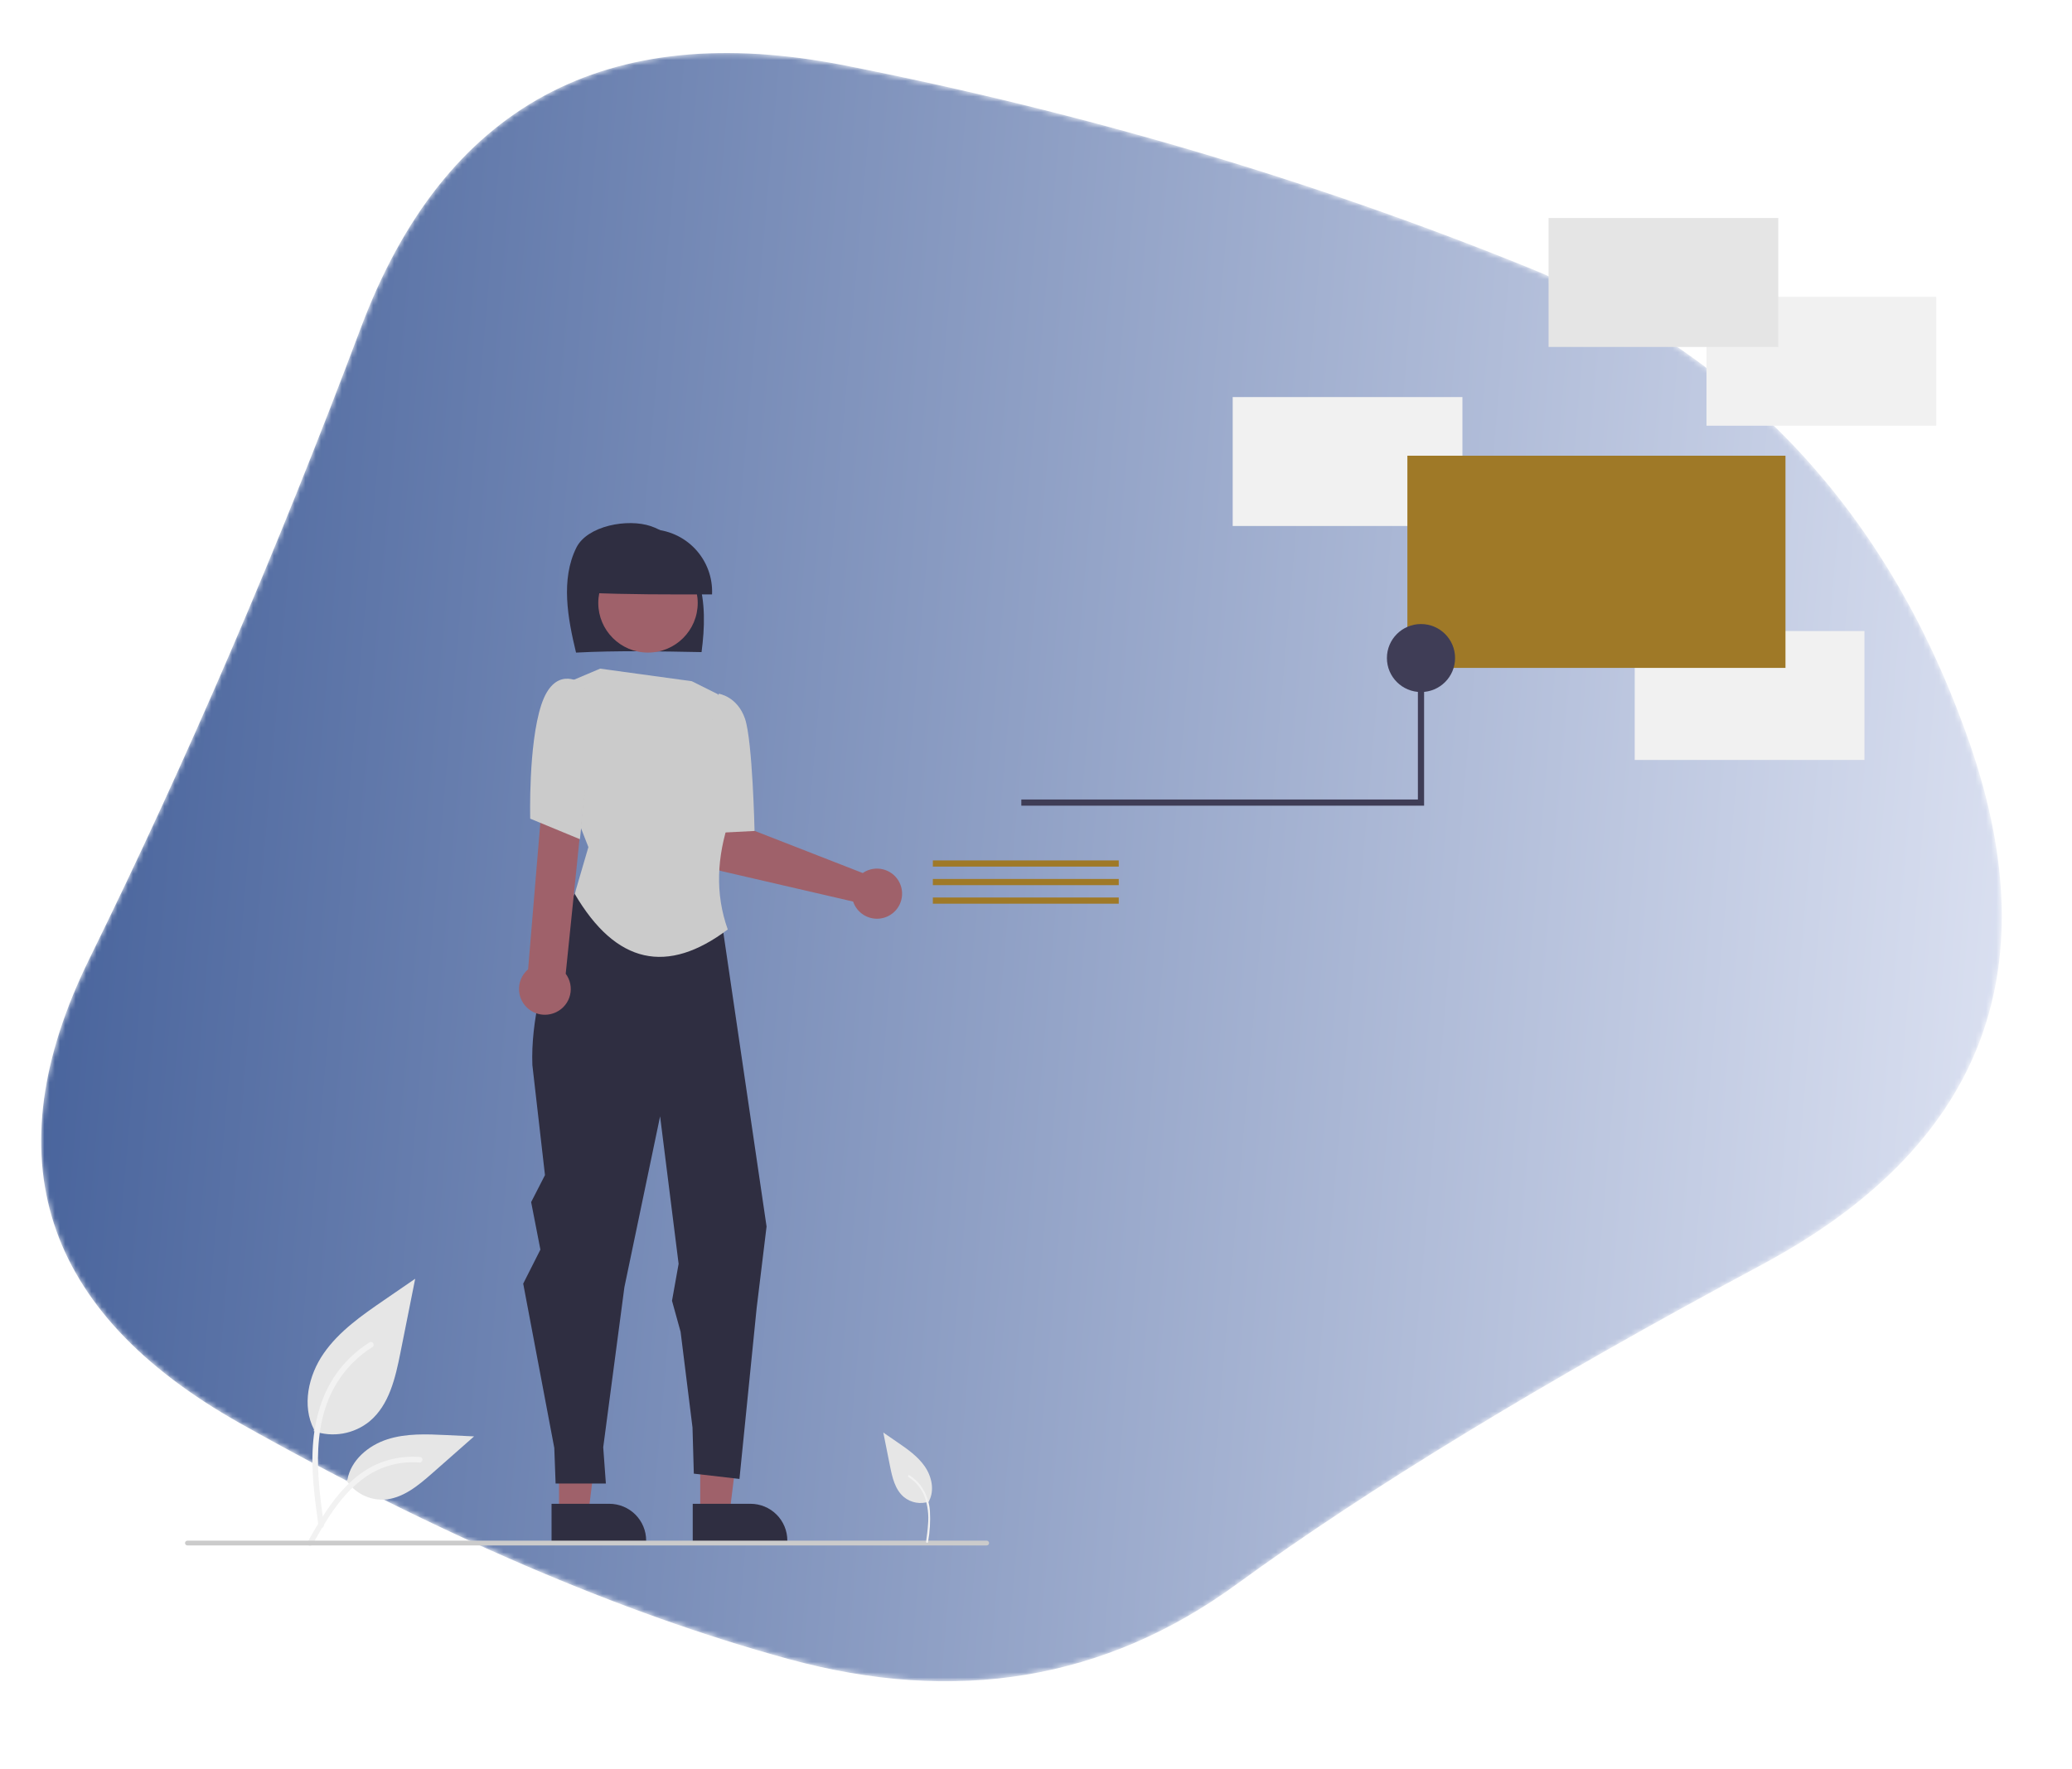 <svg width="397" height="339" viewBox="0 0 397 339" fill="none" xmlns="http://www.w3.org/2000/svg">
<mask id="mask0_16_322" style="mask-type:luminance" maskUnits="userSpaceOnUse" x="7" y="10" width="377" height="313">
<path d="M337.537 242.409C295.655 264.848 262.133 285.248 236.971 303.609C211.808 321.97 183.163 326.75 151.036 317.948C118.908 309.146 83.888 294.087 45.976 272.768C8.064 251.45 -1.546 221.765 17.147 183.715C35.84 145.664 53.174 105.361 69.15 62.806C85.125 20.251 116.039 3.497 161.892 12.544C207.744 21.591 251.3 34.469 292.559 51.178C333.817 67.887 362.099 98.327 377.404 142.496C392.708 186.666 379.42 219.97 337.537 242.409Z" fill="white"/>
</mask>
<g mask="url(#mask0_16_322)">
<path d="M337.537 242.409C295.655 264.848 262.133 285.248 236.971 303.609C211.808 321.97 183.163 326.75 151.036 317.948C118.908 309.146 83.888 294.087 45.976 272.768C8.064 251.45 -1.546 221.765 17.147 183.715C35.84 145.664 53.174 105.361 69.15 62.806C85.125 20.251 116.039 3.497 161.892 12.544C207.744 21.591 251.3 34.469 292.559 51.178C333.817 67.887 362.099 98.327 377.404 142.496C392.708 186.666 379.42 219.97 337.537 242.409Z" fill="url(#paint0_linear_16_322)"/>
</g>
<g clip-path="url(#clip0_16_322)">
<path d="M60.107 274.28C61.906 274.911 63.837 275.069 65.715 274.739C67.593 274.408 69.353 273.601 70.828 272.395C74.583 269.249 75.761 264.069 76.718 259.271L79.552 245.079L73.62 249.155C69.353 252.086 64.991 255.112 62.038 259.358C59.084 263.604 57.796 269.4 60.168 273.995" fill="#E6E6E6"/>
<path d="M61.023 292.45C60.276 287.021 59.508 281.523 60.033 276.036C60.498 271.163 61.988 266.405 65.021 262.502C66.63 260.434 68.589 258.663 70.809 257.267C71.388 256.902 71.921 257.817 71.344 258.181C67.503 260.603 64.532 264.18 62.86 268.396C61.013 273.084 60.716 278.195 61.034 283.176C61.227 286.187 61.635 289.179 62.046 292.168C62.078 292.303 62.058 292.446 61.989 292.566C61.92 292.687 61.808 292.777 61.675 292.819C61.54 292.855 61.395 292.837 61.273 292.768C61.151 292.699 61.061 292.584 61.023 292.449L61.023 292.45Z" fill="#F2F2F2"/>
<path d="M66.397 283.739C67.168 284.91 68.229 285.862 69.476 286.505C70.723 287.147 72.115 287.459 73.518 287.408C77.124 287.238 80.129 284.727 82.834 282.343L90.836 275.292L85.54 275.039C81.731 274.857 77.825 274.687 74.197 275.86C70.57 277.033 67.225 279.853 66.561 283.6" fill="#E6E6E6"/>
<path d="M58.912 295.57C62.507 289.223 66.676 282.169 74.126 279.914C76.197 279.29 78.369 279.066 80.525 279.255C81.204 279.314 81.034 280.359 80.356 280.3C76.743 280.001 73.137 280.953 70.145 282.996C67.265 284.952 65.023 287.672 63.126 290.555C61.964 292.321 60.922 294.163 59.881 296.001C59.549 296.589 58.576 296.165 58.912 295.57Z" fill="#F2F2F2"/>
<path d="M165.961 166.94C165.733 167.05 165.513 167.179 165.305 167.323L144.127 159.062L143.287 153.613L134.882 153.803L135.429 163.593C135.473 164.384 135.773 165.139 136.284 165.745C136.795 166.351 137.489 166.776 138.262 166.955L163.462 172.789C163.77 173.715 164.353 174.525 165.134 175.112C165.914 175.699 166.855 176.035 167.832 176.075C168.808 176.116 169.774 175.858 170.601 175.337C171.427 174.817 172.075 174.057 172.458 173.16C172.841 172.263 172.942 171.27 172.746 170.314C172.55 169.359 172.068 168.485 171.362 167.81C170.657 167.135 169.762 166.69 168.798 166.535C167.833 166.379 166.843 166.52 165.961 166.94Z" fill="#9F616A"/>
<path d="M134.163 290.042L139.784 290.042L142.458 268.404L134.162 268.405L134.163 290.042Z" fill="#9F616A"/>
<path d="M132.729 288.21L143.799 288.21H143.8C145.671 288.21 147.465 288.952 148.788 290.272C150.111 291.592 150.854 293.383 150.854 295.25V295.479L132.729 295.479L132.729 288.21Z" fill="#2F2E41"/>
<path d="M107.111 290.042L112.733 290.042L115.407 268.404L107.11 268.405L107.111 290.042Z" fill="#9F616A"/>
<path d="M105.677 288.21L116.747 288.21H116.748C118.619 288.21 120.413 288.952 121.736 290.272C123.059 291.592 123.803 293.383 123.803 295.25V295.479L105.678 295.479L105.677 288.21Z" fill="#2F2E41"/>
<path d="M110.37 125.073C108.77 118.477 107.413 111.037 110.432 104.961C112.527 100.746 120.277 99.326 124.719 100.845C129.162 102.363 132.373 106.484 133.786 110.976C135.199 115.468 135.034 120.309 134.419 124.979C126.249 124.823 118.078 124.666 110.37 125.073Z" fill="#2F2E41"/>
<path d="M124.158 125.071C129.42 125.071 133.685 120.814 133.685 115.563C133.685 110.312 129.42 106.056 124.158 106.056C118.896 106.056 114.631 110.312 114.631 115.563C114.631 120.814 118.896 125.071 124.158 125.071Z" fill="#9F616A"/>
<path d="M112.511 113.605C112.481 112.005 112.773 110.415 113.371 108.93C113.968 107.444 114.859 106.094 115.99 104.959C117.12 103.824 118.468 102.928 119.953 102.323C121.438 101.718 123.029 101.417 124.633 101.438C126.237 101.459 127.82 101.802 129.288 102.446C130.756 103.089 132.08 104.021 133.181 105.185C134.281 106.35 135.136 107.723 135.694 109.223C136.252 110.724 136.502 112.321 136.43 113.92C128.275 113.937 120.12 113.954 112.511 113.605Z" fill="#2F2E41"/>
<path d="M116.251 160.148L112.267 166.776C112.267 166.776 101.355 187.199 102.004 204.129L104.418 225.215L101.768 230.39L103.542 239.494L100.248 246.016L106.203 277.502L106.456 284.33H116.086L115.579 277.375L119.634 246.702L126.476 213.952L130.024 242.223L128.757 249.304L130.404 255.247L132.685 273.582L132.938 282.433L141.681 283.445L144.976 250.695L146.876 235.069L136.69 165.784L116.251 160.148Z" fill="#2F2E41"/>
<path d="M114.987 128.149L109.055 130.663L105.724 144.423L112.738 162.351L110.116 171.309C118.054 184.86 127.879 186.829 139.441 178.139C136.994 171.282 137.348 164.233 139.786 157.038C139.786 157.038 145.868 151.386 141.62 144.038L137.567 133.06L132.549 130.557L114.987 128.149Z" fill="#CBCBCB"/>
<path d="M136.398 135.454L137.745 132.958C137.745 132.958 141.296 133.491 142.747 137.757C144.197 142.024 144.574 159.259 144.574 159.259L136.976 159.643L136.398 135.454Z" fill="#CBCBCB"/>
<path d="M106.63 193.951C107.275 193.631 107.841 193.174 108.289 192.612C108.738 192.049 109.057 191.396 109.225 190.697C109.393 189.998 109.406 189.271 109.261 188.567C109.117 187.863 108.82 187.199 108.391 186.622L112.074 150.685H104.115L101.188 185.776C100.264 186.559 99.66 187.654 99.491 188.852C99.322 190.05 99.599 191.268 100.27 192.276C100.941 193.284 101.959 194.011 103.131 194.32C104.303 194.629 105.548 194.498 106.63 193.951Z" fill="#9F616A"/>
<path d="M113.903 134.728L111.114 130.792C111.114 130.792 106.208 127.473 103.707 135.112C101.206 142.75 101.591 156.902 101.591 156.902L111.114 160.837L113.903 134.728Z" fill="#CBCBCB"/>
<path d="M280.203 76.101H236.186V100.81H280.203V76.101Z" fill="#F1F1F1"/>
<path d="M370.987 56.883H326.97V81.592H370.987V56.883Z" fill="#F1F1F1"/>
<path d="M357.232 120.943H313.215V145.651H357.232V120.943Z" fill="#F1F1F1"/>
<path d="M340.726 41.783H296.709V66.492H340.726V41.783Z" fill="#E5E5E5"/>
<path d="M342.101 87.34H269.657V128.006H342.101V87.34Z" fill="#9F7927"/>
<path d="M195.688 153.228H271.672V120.645H272.86V154.413H195.688V153.228Z" fill="#3F3D56"/>
<path d="M272.266 132.633C275.872 132.633 278.796 129.716 278.796 126.117C278.796 122.518 275.872 119.6 272.266 119.6C268.66 119.6 265.736 122.518 265.736 126.117C265.736 129.716 268.66 132.633 272.266 132.633Z" fill="#3F3D56"/>
<path d="M214.354 164.904H178.736V166.088H214.354V164.904Z" fill="#9F7927"/>
<path d="M214.354 168.458H178.736V169.643H214.354V168.458Z" fill="#9F7927"/>
<path d="M214.354 172.012H178.736V173.197H214.354V172.012Z" fill="#9F7927"/>
<path d="M189.052 296.191H35.911C35.789 296.191 35.673 296.143 35.587 296.057C35.501 295.971 35.453 295.855 35.453 295.734C35.453 295.612 35.501 295.496 35.587 295.41C35.673 295.324 35.789 295.276 35.911 295.276H189.052C189.174 295.276 189.29 295.324 189.376 295.41C189.462 295.496 189.511 295.612 189.511 295.734C189.511 295.855 189.462 295.971 189.376 296.057C189.29 296.143 189.174 296.191 189.052 296.191Z" fill="#CBCBCB"/>
<path d="M178.045 287.774C177.231 288.06 176.357 288.131 175.507 287.982C174.657 287.832 173.86 287.467 173.193 286.921C171.493 285.498 170.96 283.152 170.527 280.98L169.244 274.557L171.929 276.402C173.86 277.729 175.834 279.098 177.171 281.02C178.508 282.942 179.092 285.565 178.018 287.645" fill="#E6E6E6"/>
<path d="M177.816 295.551C178.167 293.581 178.288 291.576 178.176 289.578C178.053 287.798 177.423 286.089 176.361 284.653C175.776 283.901 175.063 283.256 174.255 282.748C174.044 282.616 173.851 282.949 174.06 283.081C175.458 283.962 176.539 285.264 177.147 286.798C177.761 288.521 177.987 290.357 177.811 292.176C177.741 293.272 177.592 294.361 177.443 295.448C177.431 295.498 177.438 295.55 177.463 295.594C177.488 295.638 177.529 295.67 177.577 295.685C177.627 295.699 177.679 295.692 177.724 295.667C177.768 295.642 177.801 295.6 177.815 295.551L177.816 295.551Z" fill="#F2F2F2"/>
</g>
<defs>
<linearGradient id="paint0_linear_16_322" x1="26.692" y1="0" x2="396.31" y2="32.152" gradientUnits="userSpaceOnUse">
<stop stop-color="#4A659D"/>
<stop offset="1" stop-color="#D9DFF0"/>
</linearGradient>
<clipPath id="clip0_16_322">
<rect width="335.534" height="254.5" fill="white" transform="translate(35.453 41.783)"/>
</clipPath>
</defs>
</svg>

